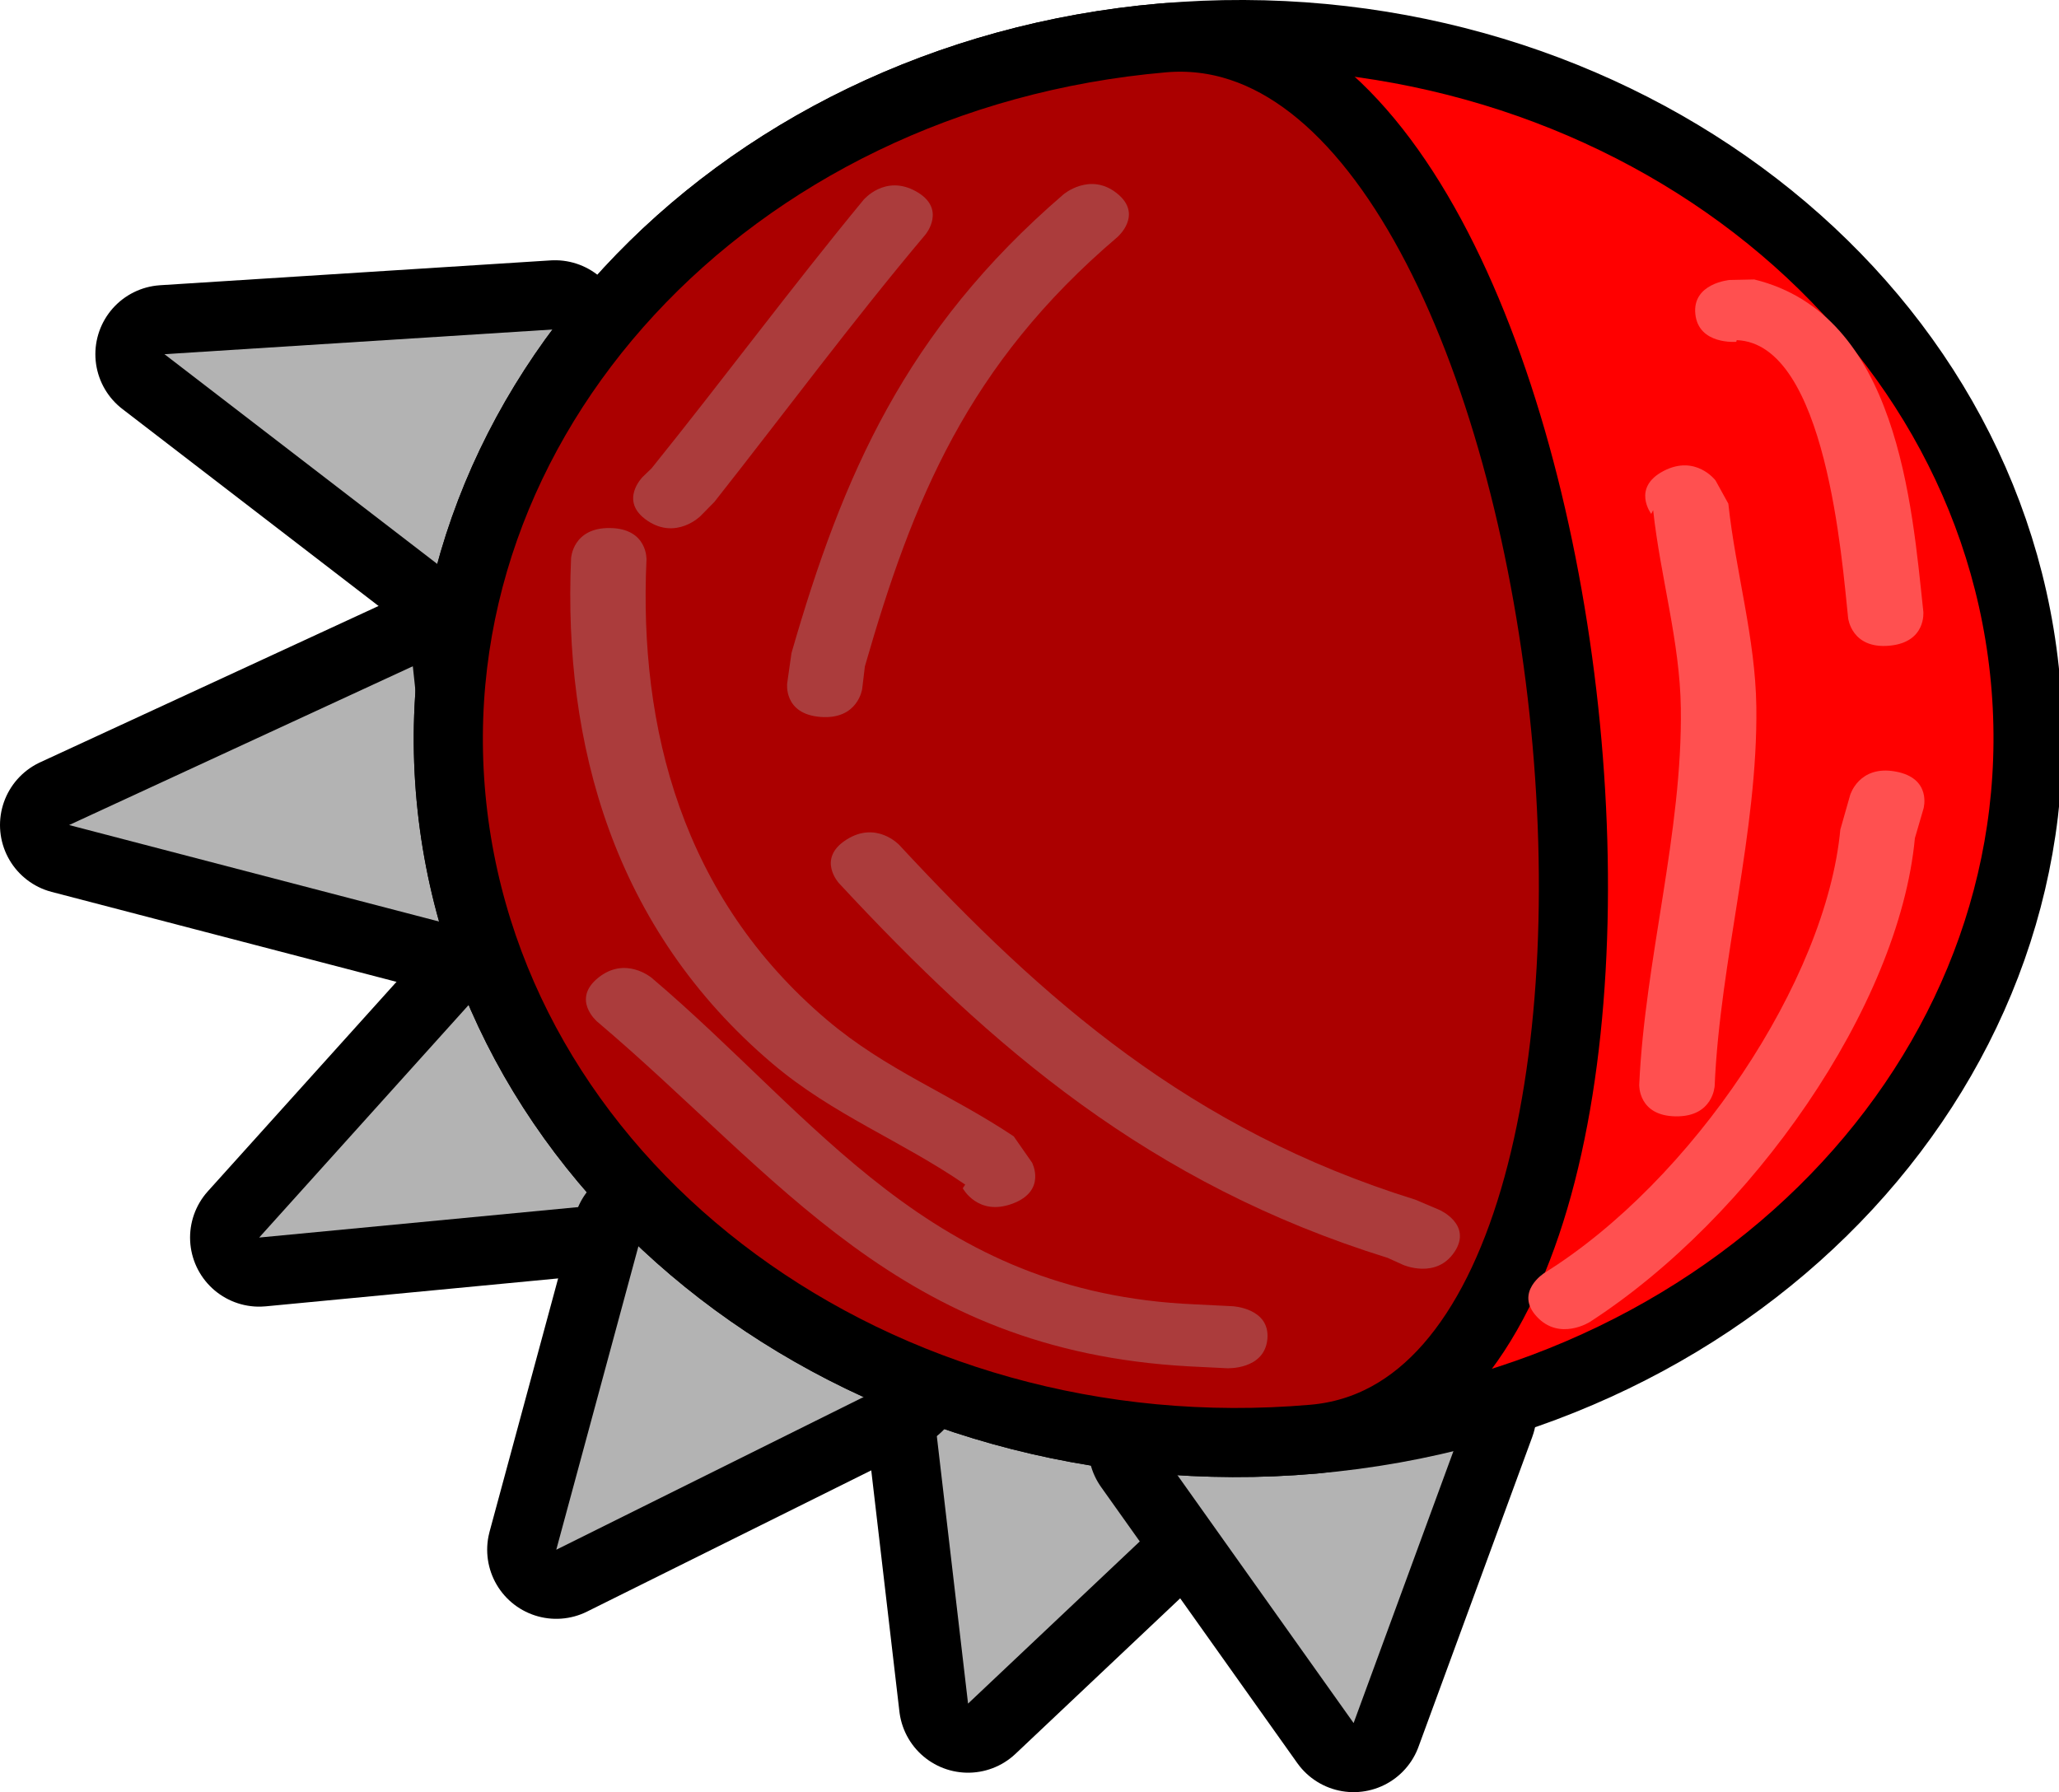 <svg version="1.1" xmlns="http://www.w3.org/2000/svg" xmlns:xlink="http://www.w3.org/1999/xlink" width="59.593" height="51.874" viewBox="0,0,59.593,51.874"><g transform="translate(-200.716,-138.609)"><g data-paper-data="{&quot;isPaintingLayer&quot;:true}" fill-rule="nonzero" stroke-linecap="butt" stroke-miterlimit="10" stroke-dasharray="" stroke-dashoffset="0" style="mix-blend-mode: normal"><g><path d="M212.664,157.894l0.794,7.398l-10.742,-2.802z" fill="none" stroke="#000000" stroke-width="4" stroke-linejoin="round"/><path d="M212.664,157.894l0.794,7.398l-10.742,-2.802z" fill="#b3b3b3" stroke="none" stroke-width="1" stroke-linejoin="miter"/></g><g><path d="M216.78,148.142l-3.097,7.03l-8.207,-6.311z" fill="none" stroke="#000000" stroke-width="4" stroke-linejoin="round"/><path d="M216.78,148.142l-3.097,7.03l-8.207,-6.311z" fill="#b3b3b3" stroke="none" stroke-width="1" stroke-linejoin="miter"/></g><g><path d="M215.078,166.812l4.409,6.542l-11.27,1.076z" fill="none" stroke="#000000" stroke-width="4" stroke-linejoin="round"/><path d="M215.078,166.812l4.409,6.542l-11.27,1.076z" fill="#b3b3b3" stroke="none" stroke-width="1" stroke-linejoin="miter"/></g><g><path d="M227.652,178.651l8.588,2.18l-7.506,7.089z" fill="none" stroke="#000000" stroke-width="4" stroke-linejoin="round"/><path d="M227.652,178.651l8.588,2.18l-7.506,7.089z" fill="#b3b3b3" stroke="none" stroke-width="1" stroke-linejoin="miter"/></g><g><path d="M219.289,174.33l7.296,4.281l-9.769,4.855z" fill="none" stroke="#000000" stroke-width="4" stroke-linejoin="round"/><path d="M219.289,174.33l7.296,4.281l-9.769,4.855z" fill="#b3b3b3" stroke="none" stroke-width="1" stroke-linejoin="miter"/></g><g><path d="M234.215,180.493l8.971,-0.98l-3.293,8.97z" fill="none" stroke="#000000" stroke-width="4" stroke-linejoin="round"/><path d="M234.215,180.493l8.971,-0.98l-3.293,8.97z" fill="#b3b3b3" stroke="none" stroke-width="1" stroke-linejoin="miter"/></g><path d="M234.376,139.706c12.568,-1.09 23.73,7.107 24.932,18.307c1.202,11.2 -8.012,21.163 -20.58,22.253c-12.568,1.09 -23.73,-7.107 -24.932,-18.307c-1.202,-11.2 8.012,-21.163 20.58,-22.253z" fill="#ff0000" stroke="#000000" stroke-width="2" stroke-linejoin="miter"/><path d="M234.376,139.706c12.568,-1.09 16.92,39.47 4.353,40.56c-12.568,1.09 -23.73,-7.107 -24.932,-18.307c-1.202,-11.2 8.012,-21.163 20.58,-22.253z" fill="#ab0000" stroke="#000000" stroke-width="2" stroke-linejoin="miter"/><path d="M230.018,173.45c-1.002,0.372 -1.437,-0.447 -1.437,-0.447l0.071,-0.105c-1.86,-1.279 -3.83,-2.017 -5.585,-3.507c-4.603,-3.908 -6.051,-9.259 -5.823,-14.616c0,0 0.04,-0.899 1.131,-0.882c1.091,0.017 1.052,0.917 1.052,0.917c-0.224,4.868 1.032,9.772 5.227,13.323c1.715,1.452 3.545,2.129 5.401,3.367l0.53,0.759c0,0 0.435,0.819 -0.567,1.191z" fill="#ab3c3c" stroke="none" stroke-width="0.5" stroke-linejoin="miter"/><path d="M237.397,177.369c-0.084,0.898 -1.173,0.844 -1.173,0.844l-1.104,-0.055c-8.385,-0.46 -11.847,-5.512 -17.121,-9.979c0,0 -0.755,-0.64 0.035,-1.272c0.79,-0.633 1.544,0.007 1.544,0.007c4.785,4.059 8.049,9.119 15.71,9.449l1.104,0.055c0,0 1.089,0.054 1.005,0.952z" fill="#ab3c3c" stroke="none" stroke-width="0.5" stroke-linejoin="miter"/><path d="M242.813,174.844c-0.524,0.797 -1.482,0.379 -1.482,0.379l-0.453,-0.205c-6.888,-2.141 -11.461,-6.086 -15.878,-10.842c0,0 -0.658,-0.709 0.214,-1.263c0.872,-0.554 1.53,0.155 1.53,0.155c4.172,4.496 8.43,8.244 14.936,10.266l0.699,0.297c0,0 0.958,0.418 0.435,1.215z" fill="#ab3c3c" stroke="none" stroke-width="0.5" stroke-linejoin="miter"/><path d="M255.578,160.941c1.062,0.193 0.81,1.072 0.81,1.072l-0.25,0.857c-0.456,4.869 -4.729,10.98 -9.412,14.006c0,0 -0.872,0.554 -1.53,-0.155c-0.658,-0.709 0.214,-1.263 0.214,-1.263c4.282,-2.666 8.16,-8.463 8.57,-12.837l0.283,-0.995c0,0 0.253,-0.879 1.315,-0.685z" fill="#ff5050" stroke="none" stroke-width="0.5" stroke-linejoin="miter"/><path d="M248.865,152.241c0.93,-0.484 1.503,0.274 1.503,0.274l0.371,0.673c0.21,1.961 0.784,3.9 0.81,5.874c0.048,3.622 -1.049,7.339 -1.206,10.978c0,0 -0.04,0.899 -1.131,0.882c-1.091,-0.017 -1.052,-0.917 -1.052,-0.917c0.163,-3.61 1.255,-7.312 1.204,-10.903c-0.027,-1.922 -0.596,-3.815 -0.801,-5.726l-0.056,0.108c0,0 -0.572,-0.758 0.358,-1.243z" fill="#ff5050" stroke="none" stroke-width="0.5" stroke-linejoin="miter"/><path d="M249.784,147.702c-0.096,-0.895 0.992,-0.989 0.992,-0.989l0.712,-0.015c4.161,1.016 4.561,6.51 4.894,9.613c0,0 0.096,0.895 -0.992,0.989c-1.088,0.094 -1.184,-0.8 -1.184,-0.8c-0.178,-1.661 -0.633,-7.949 -3.224,-8.045l-0.014,0.048c0,0 -1.088,0.094 -1.184,-0.8z" fill="#ff5050" stroke="none" stroke-width="0.5" stroke-linejoin="miter"/><path d="M219.452,153.679c-0.837,-0.566 -0.136,-1.265 -0.136,-1.265l0.258,-0.249c2.065,-2.563 4.04,-5.23 6.134,-7.77c0,0 0.623,-0.748 1.52,-0.247c0.897,0.5 0.275,1.248 0.275,1.248c-2.094,2.484 -4.104,5.198 -6.11,7.74l-0.403,0.41c0,0 -0.701,0.699 -1.539,0.133z" fill="#ab3c3c" stroke="none" stroke-width="0.5" stroke-linejoin="miter"/><path d="M224.466,159.361c-1.086,-0.083 -0.966,-0.979 -0.966,-0.979l0.124,-0.872c1.477,-5.127 3.292,-9.332 7.87,-13.273c0,0 0.764,-0.654 1.544,-0.036c0.781,0.618 0.017,1.272 0.017,1.272c-4.334,3.69 -5.924,7.617 -7.307,12.424l-0.078,0.651c0,0 -0.119,0.896 -1.205,0.813z" fill="#ab3c3c" stroke="none" stroke-width="0.5" stroke-linejoin="miter"/></g></g></svg>